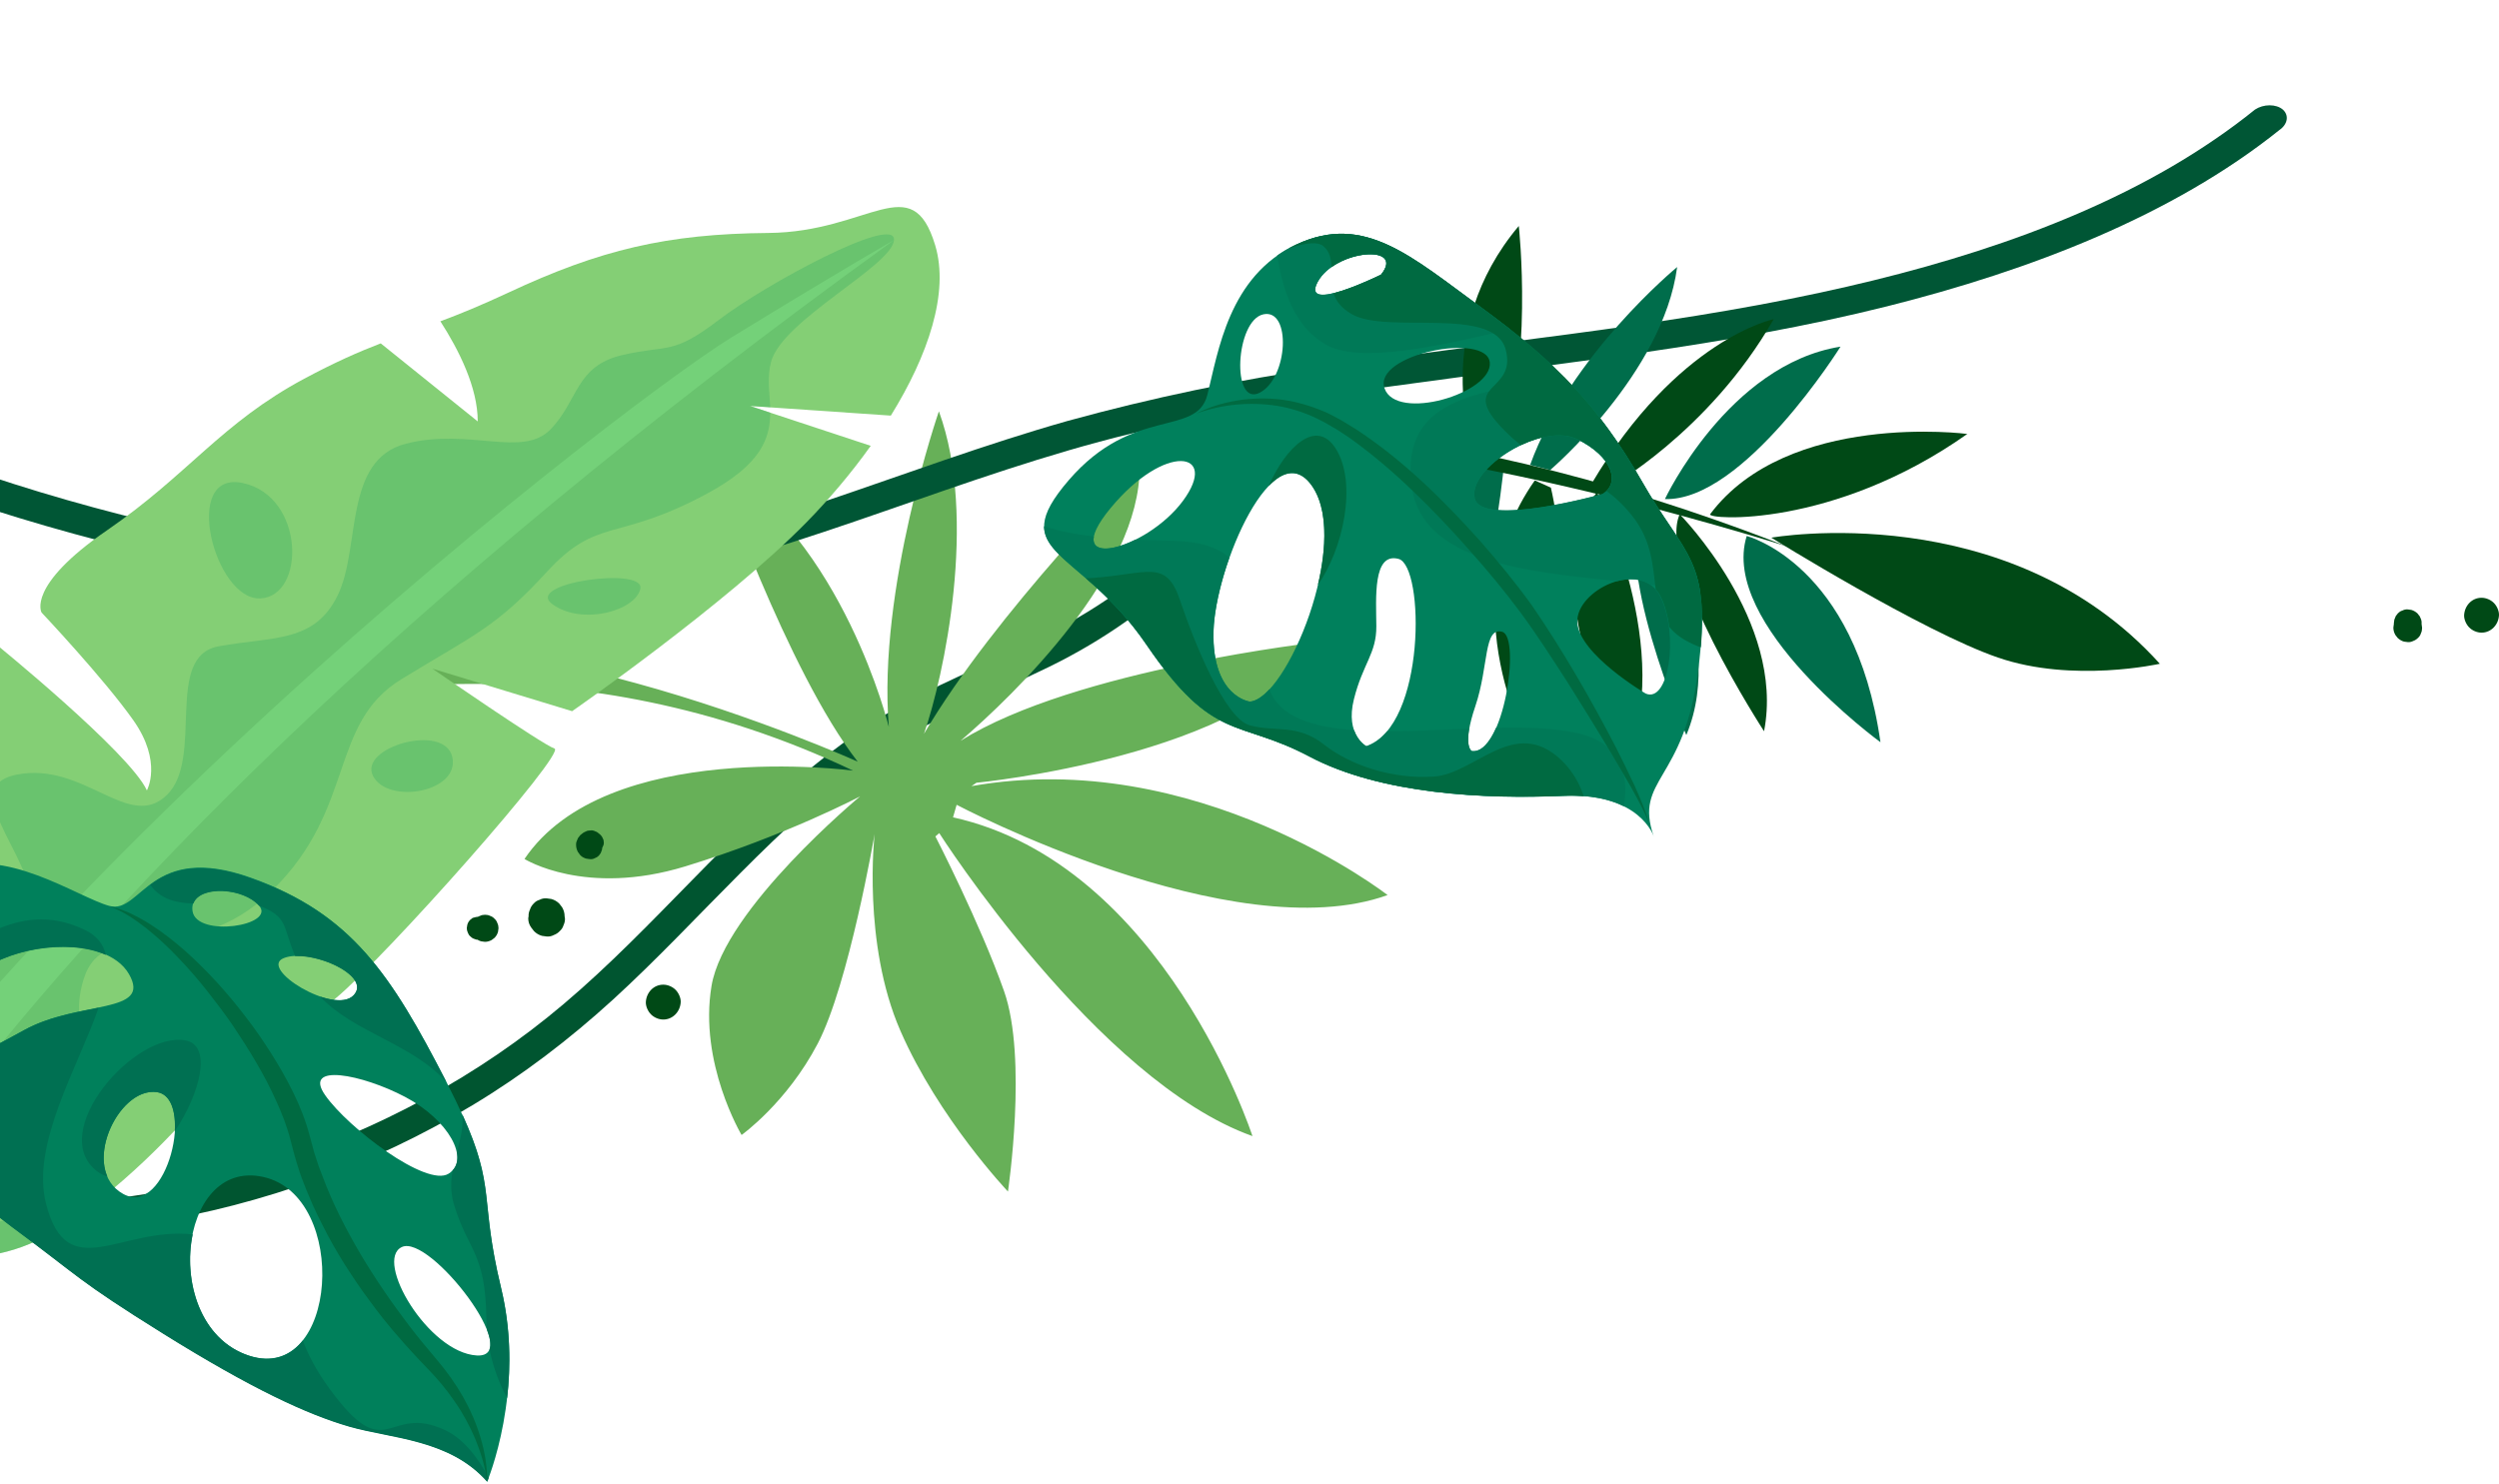 <svg width="879" height="522" viewBox="0 0 879 522" fill="none" xmlns="http://www.w3.org/2000/svg">
<path d="M456.596 147.746C438.251 185.955 406.995 216.043 369.136 234.564C348.338 244.729 326.779 253.025 307.617 266.171C290.44 277.972 275.192 292.344 260.527 307.067C245.571 322.023 231.14 337.506 215.541 351.761C200.293 365.666 183.876 378.227 166.174 388.86C131.47 409.775 92.56 423.855 52.54 430.282C12.403 436.767 -28.785 435.832 -68.455 426.66C-73.362 425.55 -78.211 424.264 -83.061 422.862C-89.429 421.051 -86.741 411.119 -80.315 412.93C-41.989 423.855 -1.677 426.66 37.876 421.986C76.903 417.37 115.228 405.218 149.698 386.406C166.992 377 183.35 365.899 198.365 353.163C214.373 339.609 228.979 324.419 243.643 309.462C258.249 294.564 273.03 279.725 289.505 266.813C297.743 260.328 306.331 254.311 315.387 249.053C325.436 243.269 336.069 238.478 346.585 233.687C366.274 224.807 385.436 215.342 402.087 201.321C417.452 188.409 430.656 172.927 440.822 155.575C443.334 151.31 445.613 146.929 447.774 142.43C449.001 139.918 452.565 139.275 454.785 140.56C457.297 142.196 457.765 145.234 456.596 147.746Z" fill="#005530"/>
<path d="M312.635 255.765C308.625 207.308 330.246 144.715 330.246 144.715C344.016 182.294 331.973 238.205 325 258.177C349.916 215.797 400.85 164.363 400.85 164.363C401.071 201.474 356.95 244.298 337.865 260.642C378.214 235.379 464.534 225.825 464.534 225.825C439.412 266.175 343.448 275.403 343.448 275.403L341.703 276.59C420.836 262.506 488.067 314.921 488.067 314.921C433.696 334.481 336.487 283.158 336.487 283.158L335.218 287.564C409.534 304.043 440.54 399.721 440.54 399.721C385.958 380.286 330.37 293.119 330.37 293.119L329.016 294.286C329.016 294.286 344.851 325.065 353.156 348.688C361.513 372.283 354.538 419.227 354.538 419.227C354.538 419.227 330.199 393.585 316.713 362.688C303.227 331.792 307.629 293.48 307.629 293.48C307.629 293.48 298.566 346.232 287.638 367.161C276.733 388.012 260.848 399.328 260.848 399.328C260.848 399.328 245.732 373.981 250.278 346.859C254.824 319.737 302.538 280.185 302.538 280.185C302.538 280.185 276.444 293.978 241.097 304.81C205.801 315.613 184.485 302.22 184.485 302.22C213.308 259.513 300.041 271.128 300.041 271.128C200.789 223.91 113.477 244.423 102.243 248.887C95.882 251.405 99.894 238.07 99.894 238.07C160.129 204.062 301.688 267.984 301.688 267.984C276.852 236.116 251.69 163.505 251.69 163.505C296.612 190.071 312.635 255.765 312.635 255.765Z" fill="#67B058"/>
<path d="M801.772 45.737C764.173 75.862 714.374 95.072 663.776 107.775C606.889 122.03 548.467 127.691 490.585 135.762C459.413 139.8 428.398 145.42 397.771 152.582C368.189 159.792 339.864 169.89 311.411 179.766C282.959 189.643 254.214 199.329 224.326 205.065C195.473 210.448 166.155 211.815 137.96 209.089C109.727 206.283 82.17 201.673 55.588 195.307C28.849 189.105 2.891 181.595 -22.127 172.825C-28.224 170.707 -34.241 168.512 -40.178 166.24C-47.695 163.389 -39.236 154.605 -31.781 157.428C15.93 175.811 67.624 189.034 121.899 196.738C148.83 200.403 177.126 201.789 205.413 197.989C234.561 194.068 262.747 185.65 290.252 176.341C318.564 166.776 346.324 156.397 375.34 148.151C405.05 139.972 435.363 133.636 465.932 129.217C524.082 120.298 582.7 115.377 640.301 102.947C689.859 92.279 739.678 76.047 779.108 48.987C784.007 45.654 788.704 42.154 793.206 38.528C794.66 37.577 796.501 37.043 798.326 37.043C800.151 37.044 801.813 37.578 802.95 38.53C804.05 39.496 804.541 40.786 804.322 42.13C804.102 43.473 803.189 44.766 801.772 45.737Z" fill="#005635"/>
<path d="M283.663 183.794C291.667 175.614 299.437 166.442 306.273 156.86L263.799 142.839L313.342 146.227C326.429 125.078 333.965 102.994 328.941 86.285C320.703 59.001 305.864 81.669 270.226 81.962C234.646 82.254 211.043 87.862 178.735 102.994C169.212 107.434 161.675 110.531 154.898 113.043C161.441 123.209 168.043 136.354 168.043 148.272L133.924 120.813C126.154 123.793 117.916 127.415 106.991 133.257C77.779 148.915 66.27 166.909 37.701 186.539C9.132 206.17 14.623 215.517 14.623 215.517C14.623 215.517 36.474 238.653 46.873 253.376C57.272 268.098 51.664 278.089 51.664 278.089C45.588 264.768 -2.027 226.151 -2.027 226.151L-25.338 260.211C-34.277 272.305 -45.319 285.333 -55.952 301.108C-40.528 305.84 -20.255 314.487 -12.193 328.684C-12.193 328.684 -43.508 318.284 -67.169 319.277C-72.544 328.859 -77.51 339.433 -81.775 351.235C-96.79 393.241 -68.63 424.615 -68.63 424.615C-47.714 441.791 -10.908 449.445 15.441 435.248C41.79 421.051 66.912 391.781 66.912 391.781L37.642 366.717L80.174 378.577C80.174 378.577 99.688 366.425 117.799 351.469C135.91 336.512 199.358 264.768 195.035 263.366C190.77 261.964 152.094 235.265 152.094 235.265L201.228 250.221C201.111 250.338 255.444 212.538 283.663 183.794Z" fill="#84CF75"/>
<path opacity="0.41" d="M271.219 127.298C275.192 112.517 313.926 93.471 314.452 84.415C314.978 75.36 269.349 99.898 252.815 112.576C236.282 125.195 235.171 121.105 218.755 124.961C202.396 128.817 203.506 140.911 193.632 151.077C183.759 161.242 164.947 150.434 142.804 156.101C120.662 161.768 126.971 192.732 118.792 209.441C110.613 226.151 96.533 223.872 76.961 227.377C57.448 230.883 71.995 266.813 58.675 279.725C45.354 292.695 29.58 267.865 5.918 272.539C-17.743 277.213 17.486 306.483 10.125 323.309C2.763 340.076 -19.671 340.894 -41.113 347.437C-62.554 353.981 -50.869 387.107 -67.754 402.94C-72.603 407.497 -76.985 407.088 -80.724 404.225C-75.582 417.02 -68.747 424.673 -68.747 424.673C-47.831 441.85 -11.024 449.503 15.324 435.306C22.218 431.626 28.995 426.893 35.305 421.869C12.812 425.958 -24.754 437.76 -32.583 432.21C-44.443 423.738 2.471 425.549 22.686 400.486C42.9 375.481 22.16 367.71 29.404 344.516C36.649 321.322 66.386 342.062 95.832 313.201C125.219 284.34 115.579 254.603 141.227 238.945C166.816 223.288 174.294 220.892 192.347 201.204C210.4 181.574 216.593 190.98 248.784 173.628C267.947 163.287 270.868 154.056 270.927 145.176L263.916 142.839L270.927 143.306C270.693 137.931 269.758 132.673 271.219 127.298Z" fill="#42B164"/>
<path d="M314.452 84.474C314.452 84.474 299.437 92.887 257.489 118.593C215.6 144.299 -51.453 350.826 -109 508.219C-109 508.219 -97.491 523.759 -93.226 518.034C-89.02 512.25 -44.384 343.581 314.452 84.474Z" fill="#74D179"/>
<path opacity="0.41" d="M85.433 169.947C107.283 174.68 107.575 209.85 91.509 210.551C75.501 211.253 63.582 165.273 85.433 169.947Z" fill="#42B164"/>
<path opacity="0.41" d="M225.24 207.104C223.604 214.933 204.675 220.133 194.334 212.596C183.935 205.118 226.876 199.276 225.24 207.104Z" fill="#42B164"/>
<path opacity="0.41" d="M159.105 266.404C161.793 278.673 136.554 283.172 131.237 273.064C125.921 262.957 156.418 254.135 159.105 266.404Z" fill="#42B164"/>
<path opacity="0.41" d="M-23.936 287.495C-11.375 290.65 3.231 310.455 -6.993 314.487C-17.159 318.459 -36.497 284.34 -23.936 287.495Z" fill="#42B164"/>
<path d="M185.804 323.075C185.863 322.841 185.863 322.607 185.921 322.374C185.863 321.497 186.096 320.679 186.447 319.92C186.68 319.16 187.148 318.459 187.732 317.875C188.316 317.232 188.959 316.823 189.777 316.59C190.536 316.181 191.354 316.006 192.231 316.064C192.815 316.122 193.341 316.239 193.925 316.298C194.977 316.59 195.911 317.116 196.729 317.933C197.08 318.342 197.372 318.81 197.722 319.219C198.307 320.212 198.599 321.264 198.599 322.432C198.657 322.666 198.657 322.899 198.716 323.133C198.774 324.009 198.54 324.827 198.19 325.587C197.956 326.405 197.489 327.047 196.846 327.632C196.262 328.274 195.561 328.683 194.801 328.975C194.042 329.384 193.224 329.56 192.348 329.501C191.763 329.443 191.238 329.326 190.653 329.268C189.543 328.975 188.608 328.391 187.849 327.632C187.498 327.223 187.206 326.755 186.856 326.346C186.096 325.295 185.804 324.243 185.804 323.075Z" fill="#004916"/>
<path d="M206.077 297.368C206.077 297.31 206.019 297.252 206.019 297.193C206.135 297.427 206.252 297.719 206.311 297.953C206.311 297.894 206.252 297.836 206.194 297.777C206.369 298.011 206.544 298.186 206.661 298.42C206.603 298.362 206.603 298.362 206.544 298.303C206.778 298.479 206.953 298.654 207.187 298.771C207.129 298.771 207.129 298.712 207.07 298.712C207.304 298.829 207.596 298.946 207.83 299.004C207.771 299.004 207.771 299.004 207.713 298.946C208.005 299.004 208.297 299.004 208.531 299.063C208.472 299.063 208.472 299.063 208.414 299.063C209.466 297.719 210.459 296.375 211.51 295.032C211.627 295.265 211.627 295.44 211.627 295.674C211.744 296.2 211.744 296.784 211.569 297.31C211.452 297.661 211.277 297.953 211.16 298.303C210.926 298.595 210.751 298.887 210.517 299.121C210.751 298.829 210.926 298.595 211.16 298.303C211.101 298.42 211.043 298.537 210.985 298.654C211.101 298.303 211.277 297.953 211.394 297.661C211.335 297.777 211.277 297.953 211.277 298.128C211.335 297.719 211.394 297.368 211.452 296.959C211.452 297.076 211.452 297.135 211.452 297.252C211.394 296.843 211.335 296.434 211.277 296.083C211.335 296.258 211.335 296.492 211.335 296.667C211.452 297.252 211.452 297.836 211.277 298.479V298.537C211.277 298.595 211.277 298.595 211.277 298.654C211.335 298.245 211.394 297.894 211.452 297.485C211.452 297.544 211.452 297.602 211.452 297.602C211.394 297.193 211.335 296.843 211.277 296.434C211.277 296.492 211.277 296.551 211.335 296.551C211.16 296.2 211.043 295.849 210.868 295.499C210.868 295.557 210.926 295.557 210.926 295.616C210.692 295.324 210.459 295.032 210.225 294.739C210.284 294.798 210.283 294.798 210.342 294.856C210.05 294.623 209.758 294.389 209.466 294.155C209.524 294.214 209.582 294.272 209.699 294.272C209.991 294.506 210.283 294.739 210.576 294.915C210.985 295.324 211.277 295.791 211.452 296.317C211.627 296.667 211.744 297.018 211.744 297.427C211.861 298.011 211.861 298.595 211.686 299.121C211.569 299.472 211.394 299.822 211.277 300.173C211.043 300.465 210.809 300.757 210.634 301.049C210.225 301.458 209.758 301.75 209.232 301.925C208.706 302.218 208.18 302.334 207.596 302.276C207.187 302.276 206.72 302.159 206.311 302.101C206.252 302.101 206.252 302.101 206.194 302.101C205.785 301.984 205.434 301.809 205.084 301.633C205.025 301.633 205.025 301.575 204.967 301.575C204.616 301.341 204.324 301.108 204.032 300.815C204.032 300.815 204.032 300.815 204.032 300.757C203.915 300.64 203.565 300.173 203.682 300.29C203.682 300.29 203.448 299.997 203.331 299.822L203.273 299.764C203.097 299.413 202.922 299.004 202.805 298.595C202.688 298.128 202.63 297.661 202.63 297.252C202.63 296.375 202.747 296.2 203.039 295.499C203.214 295.148 203.156 295.148 203.273 294.973C203.273 294.973 203.273 294.973 203.273 294.915C203.506 294.564 203.74 294.272 204.032 293.921C204.091 293.863 204.149 293.805 204.207 293.746C204.558 293.454 204.909 293.162 205.259 292.928C205.318 292.87 205.434 292.811 205.493 292.811C205.902 292.578 206.311 292.461 206.72 292.286C206.369 292.402 206.077 292.578 205.726 292.695C206.194 292.402 206.72 292.227 207.246 292.227C207.771 292.11 208.356 292.11 208.881 292.286C209.232 292.402 209.524 292.578 209.875 292.695C210.517 293.045 210.985 293.571 211.335 294.155C211.335 294.214 211.394 294.214 211.394 294.272C210.459 293.746 209.582 293.22 208.648 292.695C208.823 292.695 208.998 292.753 209.115 292.753C209.232 292.753 209.466 292.811 209.582 292.811C209.875 292.87 210.459 293.162 210.459 293.162C210.517 293.162 210.517 293.22 210.576 293.22C210.809 293.396 211.101 293.571 211.277 293.805C211.802 294.389 211.919 294.681 212.211 295.382C212.211 295.44 212.27 295.44 212.27 295.499C212.328 295.791 212.387 296.2 212.387 296.492C212.387 296.901 212.328 297.31 212.095 297.719C211.978 298.128 211.744 298.42 211.452 298.712C211.218 298.887 211.043 299.063 210.809 299.18C210.459 299.413 210.05 299.53 209.641 299.53C209.349 299.589 209.057 299.589 208.823 299.53C208.414 299.53 208.005 299.413 207.654 299.18C207.421 299.004 207.245 298.829 207.012 298.712C206.486 298.362 206.194 297.894 206.077 297.368Z" fill="#004916"/>
<path d="M168.452 322.549C168.978 322.491 169.504 322.491 170.088 322.432C168.744 323.484 167.342 324.535 165.998 325.529C166.174 325.12 166.349 324.652 166.524 324.243C166.758 323.893 167.05 323.601 167.284 323.25C167.693 322.783 168.219 322.432 168.803 322.257C169.387 321.965 169.971 321.848 170.614 321.848C171.257 321.848 171.899 321.965 172.425 322.257C173.009 322.432 173.535 322.783 173.944 323.25C174.411 323.659 174.762 324.185 174.937 324.769C175.229 325.353 175.346 325.938 175.346 326.58C175.288 326.989 175.229 327.398 175.171 327.865C174.937 328.683 174.528 329.384 173.944 329.969C173.594 330.202 173.301 330.495 172.951 330.728C172.191 331.137 171.432 331.371 170.556 331.371C170.147 331.312 169.738 331.254 169.27 331.196C168.628 331.02 168.102 330.787 167.634 330.319C167.109 329.969 166.7 329.56 166.407 328.976C166.232 328.567 166.057 328.158 165.882 327.69C167.225 328.742 168.628 329.793 169.971 330.787C169.445 330.728 168.92 330.728 168.335 330.67C167.751 330.67 167.225 330.553 166.758 330.319C166.232 330.144 165.823 329.852 165.414 329.443C165.005 329.092 164.713 328.625 164.538 328.099C164.304 327.632 164.187 327.048 164.187 326.522C164.246 326.171 164.304 325.762 164.363 325.412C164.538 324.711 164.888 324.126 165.414 323.601C165.706 323.367 165.998 323.192 166.232 322.958C166.992 322.724 167.693 322.549 168.452 322.549Z" fill="#004916"/>
<path d="M233.303 358.713C231.725 358.713 230.089 358.012 228.979 356.902C227.928 355.851 227.11 354.098 227.168 352.579C227.343 349.249 229.856 346.444 233.303 346.444C234.88 346.444 236.516 347.145 237.626 348.255C238.678 349.307 239.495 351.06 239.437 352.579C239.262 355.909 236.691 358.713 233.303 358.713Z" fill="#004916"/>
<path d="M872.863 222.587C871.285 222.587 869.649 221.886 868.539 220.776C867.488 219.724 866.67 217.971 866.728 216.452C866.903 213.122 869.416 210.318 872.863 210.318C874.44 210.318 876.076 211.019 877.186 212.129C878.238 213.181 879.055 214.933 878.997 216.452C878.822 219.782 876.251 222.587 872.863 222.587Z" fill="#004916"/>
<path d="M841.84 220.834C841.898 220.542 841.898 220.25 841.956 219.958C841.956 219.841 842.015 219.666 842.015 219.549C842.015 219.49 842.015 219.432 842.015 219.315V219.257C842.073 218.848 842.132 218.38 842.19 217.971C842.365 217.562 842.541 217.212 842.657 216.803C842.891 216.452 843.183 216.102 843.417 215.81C843.884 215.342 844.352 214.992 844.994 214.816C845.579 214.524 846.221 214.349 846.864 214.407C847.273 214.466 847.74 214.524 848.149 214.583C848.967 214.816 849.668 215.225 850.311 215.81C850.428 215.985 850.603 216.16 850.72 216.335C851.012 216.628 851.246 216.978 851.363 217.387C851.655 217.971 851.83 218.614 851.772 219.257C851.772 219.257 851.772 219.257 851.772 219.315C851.772 219.373 851.772 219.432 851.772 219.549C851.772 219.724 851.83 219.841 851.83 220.016C851.888 220.308 851.888 220.6 851.947 220.892C851.947 221.593 851.83 222.236 851.538 222.82C851.363 223.463 851.012 223.989 850.486 224.456C850.019 224.924 849.493 225.274 848.85 225.508C848.266 225.8 847.623 225.975 846.922 225.917C846.455 225.858 846.046 225.8 845.579 225.742C844.702 225.508 844.001 225.04 843.359 224.456C843.066 224.106 842.833 223.755 842.541 223.405C842.073 222.587 841.84 221.71 841.84 220.834Z" fill="#004916"/>
<path d="M759.713 233.535C759.713 233.535 729.134 240.424 702.796 231.364C676.407 222.332 623.049 189.172 623.049 189.172C623.049 189.172 706.326 174.402 759.713 233.535Z" fill="#004916"/>
<path d="M601.531 180.907C600.095 182.835 644.719 186.042 691.986 152.682C692.038 152.656 628.791 144.486 601.531 180.907Z" fill="#004916"/>
<path d="M614.392 188.589C614.392 188.589 652.497 198.265 661.438 261.139C661.438 261.139 604.67 219.744 614.392 188.589Z" fill="#006D4B"/>
<path d="M620.488 257.278C620.488 257.278 582.61 199.127 590.818 180.929C590.818 180.929 628.04 218.629 620.488 257.278Z" fill="#004916"/>
<path d="M647.389 121.959C647.389 121.959 613.305 176.455 585.62 175.593C585.62 175.593 607.839 128.296 647.389 121.959Z" fill="#006D4B"/>
<path d="M578.846 176.996C578.846 176.996 608.315 222.593 593.148 258.607C593.148 258.607 565.494 195.424 578.846 176.996Z" fill="#006D4B"/>
<path d="M561.704 173.241C561.704 173.241 589.89 229.701 571.452 269.053C571.504 269.027 538.384 201.898 561.704 173.241Z" fill="#004916"/>
<path d="M565.499 171.803C565.499 171.803 601.046 152.275 623.891 112.285C623.891 112.285 590.071 119.141 559.806 170.211L565.499 171.803Z" fill="#004916"/>
<path d="M545.505 171.564C545.505 171.564 558.205 223.148 538.915 265.047C538.915 265.047 508.78 213.084 539.851 169.031L545.505 171.564Z" fill="#004916"/>
<path d="M545.261 165.374C545.261 165.374 584.969 131.521 589.923 93.953C589.923 93.953 552.264 124.903 538.206 163.567L545.261 165.374Z" fill="#006D4B"/>
<path d="M528.846 165.059C528.846 165.059 523.631 221.052 504.273 256.341C504.273 256.341 494.144 203.623 521.765 163.199L528.846 165.059Z" fill="#006D4B"/>
<path d="M527.27 160.743L518.026 157.503C518.026 157.503 503.175 116.376 534.218 79.51C534.27 79.483 539.552 129.447 527.27 160.743Z" fill="#004916"/>
<path d="M628.528 192.256C628.528 192.256 474.019 142.528 407.092 158.634C407.092 158.634 402.941 158.876 404.021 153.974C405.153 149.046 493.284 139.328 628.528 192.256Z" fill="#004916"/>
<path d="M577.649 169.597C593.014 196.53 602.245 196.355 597.338 235.79C592.43 275.226 574.67 273.824 581.68 294.272C581.68 294.272 576.89 278.79 549.723 280.017C522.614 281.244 485.808 279.549 460.569 266.17C435.33 252.792 426.975 261.555 403.372 226.968C379.769 192.323 353.187 195.361 375.913 168.954C398.64 142.547 420.899 153.939 424.697 138.866C428.494 123.793 432.175 97.093 456.07 85.993C479.965 74.892 496.441 90.258 521.446 108.486C546.393 126.714 562.284 142.664 577.649 169.597ZM485.749 96.626C494.513 85.759 469.683 87.687 463.49 99.197C457.297 110.706 485.749 96.626 485.749 96.626ZM524.016 127.532C522.965 116.724 482.945 124.611 486.976 136.587C491.066 148.506 525.068 138.34 524.016 127.532ZM416.109 176.199C429.02 158.671 409.799 155.575 390.636 178.769C371.531 201.905 403.139 193.784 416.109 176.199ZM461.679 171.233C448.183 151.193 427.384 199.334 426.858 222.295C426.333 245.255 439.653 246.891 439.653 246.891C452.565 245.956 475.175 191.272 461.679 171.233ZM491.942 196.647C482.77 194.193 484.055 210.61 484.113 220.308C484.172 230.006 479.381 233.395 476.226 246.014C473.071 258.634 480.608 262.548 480.608 262.548C501.582 255.362 501.114 199.1 491.942 196.647ZM528.398 222.295C521.796 220.483 523.724 234.33 518.934 248.468C514.143 262.548 517.707 264.242 517.707 264.242C528.924 265.82 535 224.164 528.398 222.295ZM444.385 110.589C434.512 112.692 433.051 143.306 443.1 138.165C453.149 132.965 454.259 108.486 444.385 110.589ZM554.806 218.906C555.331 230.182 578.876 244.028 578.876 244.028C586.938 247.475 590.619 223.58 584.076 210.026C577.532 196.413 554.28 207.63 554.806 218.906ZM554.689 154.523C542.069 148.331 516.071 165.04 518.7 175.381C521.329 185.721 563.627 173.862 563.627 173.862C569.996 170.006 567.308 160.716 554.689 154.523Z" fill="#00805C"/>
<path d="M554.572 257.874C546.626 256.122 536.811 255.829 526.236 256.063C523.958 261.204 521.037 264.71 517.648 264.242C517.648 264.242 515.545 263.249 516.772 256.355C507.074 256.764 497.142 257.29 487.911 257.29C485.866 259.744 483.412 261.613 480.608 262.548C480.608 262.548 477.745 261.029 476.284 256.881C461.562 255.829 450.052 252.266 446.489 242.509C444.093 245.138 441.698 246.715 439.595 246.832C439.595 246.832 426.274 245.196 426.8 222.236C426.975 215.05 429.137 205.41 432.409 196.179C428.319 192.615 422.243 190.571 413.012 190.278C408.63 190.162 404.015 190.045 399.341 189.87C390.986 194.018 383.683 194.427 384.735 188.759C378.484 188.058 372.525 186.948 367.208 185.137C367.266 196.413 386.079 201.554 403.314 226.91C426.917 261.555 435.33 252.791 460.51 266.112C485.749 279.491 522.556 281.127 549.664 279.958C559.538 279.549 566.432 281.302 571.222 283.697C572.975 272.714 570.346 261.321 554.572 257.874Z" fill="#007957"/>
<path d="M531.144 115.847C505.671 121.982 477.687 128.116 466.002 121.047C455.194 114.562 451.396 102.585 449.234 89.907C451.279 88.447 453.558 87.103 456.012 85.993C479.907 74.892 496.382 90.258 521.387 108.486C524.834 110.998 528.048 113.452 531.144 115.847ZM463.49 99.197C457.297 110.647 485.749 96.626 485.749 96.626C494.513 85.818 469.683 87.746 463.49 99.197Z" fill="#007957"/>
<path d="M568.827 204.475C536.694 201.087 500.18 197.698 496.557 171.174C492.059 138.282 523.724 138.165 550.073 132.556C560.414 143.014 569.119 154.64 577.649 169.597C588.282 188.234 595.994 193.901 598.097 208.682C592.897 207.455 586.938 206.52 580.629 205.761C577.298 203.541 572.975 203.365 568.827 204.475ZM563.627 173.803C569.996 170.006 567.308 160.658 554.747 154.465C542.186 148.272 516.129 164.981 518.758 175.322C521.329 185.663 563.627 173.803 563.627 173.803Z" fill="#007957"/>
<path d="M461.678 171.232C466.995 179.178 466.703 192.498 463.548 205.761C472.312 193.492 477.628 169.947 469.741 157.678C463.022 147.279 452.506 156.86 446.196 171.057C451.454 165.507 457.005 164.28 461.678 171.232Z" fill="#006A41"/>
<path d="M549.138 267.397C532.663 251.74 518.817 272.363 504.269 273.24C489.663 274.174 474.999 269.267 465.71 261.964C456.362 254.603 448.65 257.582 439.711 255.245C430.773 252.908 419.906 225.566 414.998 211.019C410.091 196.471 403.606 202.022 383.976 203.365C383.274 203.424 382.573 203.424 381.931 203.424C388.299 208.916 396.011 216.102 403.431 226.968C427.034 261.613 435.447 252.85 460.627 266.17C485.866 279.549 522.673 281.185 549.781 280.017C552.41 279.9 554.864 279.958 557.084 280.134C555.507 275.46 552.994 271.078 549.138 267.397Z" fill="#006A41"/>
<path d="M577.649 169.597C562.284 142.664 546.451 126.655 521.446 108.486C496.441 90.258 479.966 74.892 456.07 85.993C455.077 86.46 454.142 86.928 453.208 87.453C458.758 85.525 463.432 84.824 465.535 86.635C467.814 88.622 468.223 91.192 468.339 93.997C477.512 87.453 493.052 87.687 485.808 96.626C485.808 96.626 475.876 101.533 469.04 103.169C469.858 105.798 471.67 108.311 475.467 110.531C487.97 117.717 525.536 107.434 529.625 123.033C533.715 138.632 512.098 134.367 529.392 151.661C531.32 153.589 533.189 155.225 535 156.627C541.894 153.355 549.489 151.894 554.806 154.523C566.374 160.191 569.529 168.487 565.088 172.752C568.068 174.913 571.048 177.659 574.086 181.457C581.155 190.337 581.33 199.334 582.382 207.338C583.083 208.098 583.667 208.974 584.193 210.026C585.712 213.122 586.647 216.803 587.172 220.6C589.276 223.171 592.314 225.391 596.929 227.261C597.397 227.436 597.806 227.611 598.273 227.728C600.785 196.296 591.846 194.543 577.649 169.597Z" fill="#006A41"/>
<path d="M420.724 145.526C429.429 141.144 439.536 139.509 449.468 140.443C454.434 140.969 459.283 142.254 463.957 144.066C465.126 144.533 466.294 145 467.404 145.526L470.676 147.279C471.786 147.805 472.838 148.506 473.889 149.148C474.941 149.791 475.993 150.434 477.044 151.076C493.578 161.943 507.541 175.789 520.57 190.278C526.996 197.64 533.189 205.118 538.915 213.122C544.465 221.184 549.606 229.422 554.514 237.777C559.421 246.131 564.095 254.661 568.535 263.249C570.697 267.573 572.858 271.896 574.903 276.336C575.897 278.556 576.89 280.776 577.766 282.996C578.233 284.106 578.642 285.275 579.051 286.385C579.402 287.553 579.811 288.722 579.928 289.89C579.694 288.722 579.168 287.612 578.701 286.502C578.175 285.392 577.649 284.34 577.123 283.288C576.013 281.127 574.845 279.024 573.676 276.92C571.281 272.714 568.886 268.566 566.374 264.418C561.408 256.122 556.325 247.942 551.183 239.763C545.925 231.642 540.726 223.521 535.059 215.809C529.392 208.156 523.199 200.678 516.83 193.55C510.462 186.306 503.86 179.353 496.908 172.693C490.014 166.033 482.653 159.782 474.941 154.231C473.948 153.53 472.955 152.888 471.961 152.245C470.968 151.602 469.975 150.901 468.923 150.375L465.827 148.564L462.672 146.987C458.407 145 453.85 143.54 449.176 142.78C439.77 141.32 429.838 142.196 420.724 145.526Z" fill="#006A41"/>
<path d="M-18.678 306.482C1.069 297.135 27.301 315.713 38.519 318.751C49.736 321.731 52.774 296.142 88.237 308.819C123.7 321.497 137.605 342.939 157.001 380.622C176.339 418.363 167.517 417.253 176.222 453.184C184.928 489.114 171.373 521.247 171.373 521.247C158.228 506.29 137.78 506.115 122.882 501.85C107.984 497.527 88.646 488.588 57.565 469.25C26.483 449.912 28.645 449.678 4.283 431.684C-20.08 413.748 -20.489 403.348 -33.634 377.058C-46.896 350.826 -38.483 315.889 -18.678 306.482ZM167.693 476.903C184.811 477.897 151.217 434.079 141.344 438.753C131.47 443.368 150.633 475.91 167.693 476.903ZM157.819 412.93C165.589 407.964 157.702 393.942 142.512 385.938C127.322 377.934 106.407 373.903 114.352 385.296C122.298 396.747 150.049 417.896 157.819 412.93ZM87.594 476.962C118.851 487.128 123.057 420.875 92.619 414.098C62.239 407.321 56.338 466.796 87.594 476.962ZM124.343 350.183C131.178 343.172 108.802 333.474 99.805 337.096C90.749 340.719 117.507 357.194 124.343 350.183ZM91.041 318.518C84.731 311.448 66.27 311.273 67.73 320.621C69.249 330.027 97.409 325.645 91.041 318.518ZM43.309 420.057C58.733 428.646 68.84 386.055 55.111 384.244C41.381 382.433 27.886 411.469 43.309 420.057ZM-17.743 375.597C-17.743 375.597 -10.674 373.027 8.547 362.394C27.71 351.819 53.592 356.96 45.354 342.705C37.116 328.45 4.341 331.137 -9.389 343.64C-23.177 356.259 -37.257 372.735 -17.743 375.597Z" fill="#00805B"/>
<path d="M34.137 412.112C16.318 398.383 47.457 362.628 65.276 366.075C74.799 367.886 70.359 384.77 61.479 398.032C61.888 390.963 60.077 384.887 55.111 384.244C43.777 382.725 32.676 402.239 37.759 413.923C36.532 413.573 35.305 412.989 34.137 412.112Z" fill="#007052"/>
<path d="M4.224 431.742C-20.138 413.806 -20.547 403.407 -33.692 377.116C-46.896 350.826 -38.483 315.889 -18.678 306.541C-17.918 306.19 -17.159 305.898 -16.399 305.606C-16.925 314.896 -18.093 323.951 -16.107 328.158C-11.141 338.615 3.991 314.662 29.931 327.223C34.137 329.268 36.357 332.247 37.234 335.986C24.088 330.086 1.42 333.825 -9.447 343.757C-23.176 356.318 -37.315 372.793 -17.801 375.656C-17.801 375.656 -10.732 373.085 8.489 362.452C17.077 357.72 27.009 356.142 34.663 354.565C27.535 375.247 10.768 402.647 16.201 423.563C23.621 452.424 42.492 431.509 67.789 434.313C64.4 450.555 70.36 471.353 87.653 477.02C95.891 479.708 102.2 477.079 106.524 471.645C108.335 476.436 111.022 481.928 115.93 488.647C136.378 516.631 135.911 493.613 156.476 503.136C162.902 506.115 167.927 512.542 171.899 519.962C171.549 520.838 171.374 521.364 171.374 521.364C158.228 506.407 137.78 506.232 122.882 501.967C107.984 497.644 88.646 488.705 57.565 469.367C26.484 449.97 28.587 449.678 4.224 431.742Z" fill="#007052"/>
<path d="M171.315 521.305C171.432 518.735 171.139 516.106 170.789 513.535C170.38 510.964 169.796 508.394 169.036 505.881C167.576 500.857 165.414 496.008 162.843 491.392C160.214 486.835 157.118 482.454 153.671 478.422C150.341 474.45 147.069 470.594 143.972 466.504C137.78 458.383 131.996 449.97 126.796 441.207C121.655 432.443 116.981 423.388 113.476 413.923L112.132 410.418L110.963 406.854C110.554 405.685 110.204 404.458 109.912 403.232L108.918 399.551C107.516 394.234 105.53 389.268 103.193 384.478C100.856 379.687 98.227 375.13 95.423 370.69C92.618 366.25 89.639 361.926 86.425 357.778C80.057 349.424 73.046 341.653 65.218 334.643C61.303 331.196 57.155 327.924 52.715 325.12C50.495 323.717 48.217 322.491 45.821 321.322C43.426 320.27 40.972 319.394 38.46 318.81C43.309 320.679 47.574 323.542 51.605 326.697C55.578 329.91 59.317 333.357 62.822 337.096C66.328 340.777 69.716 344.633 72.871 348.664C76.026 352.695 79.123 356.727 81.985 360.933C87.652 369.404 93.027 378.11 97.117 387.282C99.22 391.839 101.031 396.513 102.2 401.187C103.485 406.211 104.887 411.469 106.874 416.377C107.808 418.889 108.918 421.284 109.912 423.738C111.022 426.134 112.132 428.529 113.359 430.866C115.696 435.598 118.325 440.155 121.071 444.595C123.933 449.036 126.796 453.417 129.951 457.565C131.47 459.727 133.106 461.772 134.683 463.817C136.377 465.861 137.955 467.906 139.708 469.834C143.096 473.807 146.66 477.663 150.282 481.402C153.788 484.966 157.059 488.88 159.922 493.087C162.843 497.235 165.239 501.733 167.225 506.407C169.153 511.198 170.73 516.164 171.315 521.305Z" fill="#006A41"/>
<path d="M157.001 380.68C144.966 367.243 124.576 363.328 112.6 350.651C117.39 352.286 122.006 352.637 124.343 350.242C130.302 344.107 114.06 335.928 103.836 336.395C99.279 325.762 101.558 322.724 91.1 318.635C85.491 312.383 70.476 311.507 68.023 317.875C62.063 317.758 56.513 316.473 52.833 311.332C59.434 306.424 69.133 302.159 88.237 308.995C123.7 321.556 137.605 342.939 157.001 380.68Z" fill="#007052"/>
<path d="M172.191 474.742C172.834 473.106 172.367 470.652 171.256 467.731C171.14 466.504 171.081 465.336 171.081 464.05C170.731 440.447 164.83 440.564 159.747 424.03C158.403 419.649 158.52 415.617 159.221 411.761C160.799 410.126 161.208 407.847 160.74 405.335C161.909 400.836 163.077 396.513 162.61 392.014C174.645 418.539 168.569 421.284 176.281 453.184C179.67 467.264 179.669 480.701 178.384 491.918C175.93 487.42 173.535 481.577 172.191 474.742Z" fill="#007052"/>
</svg>
